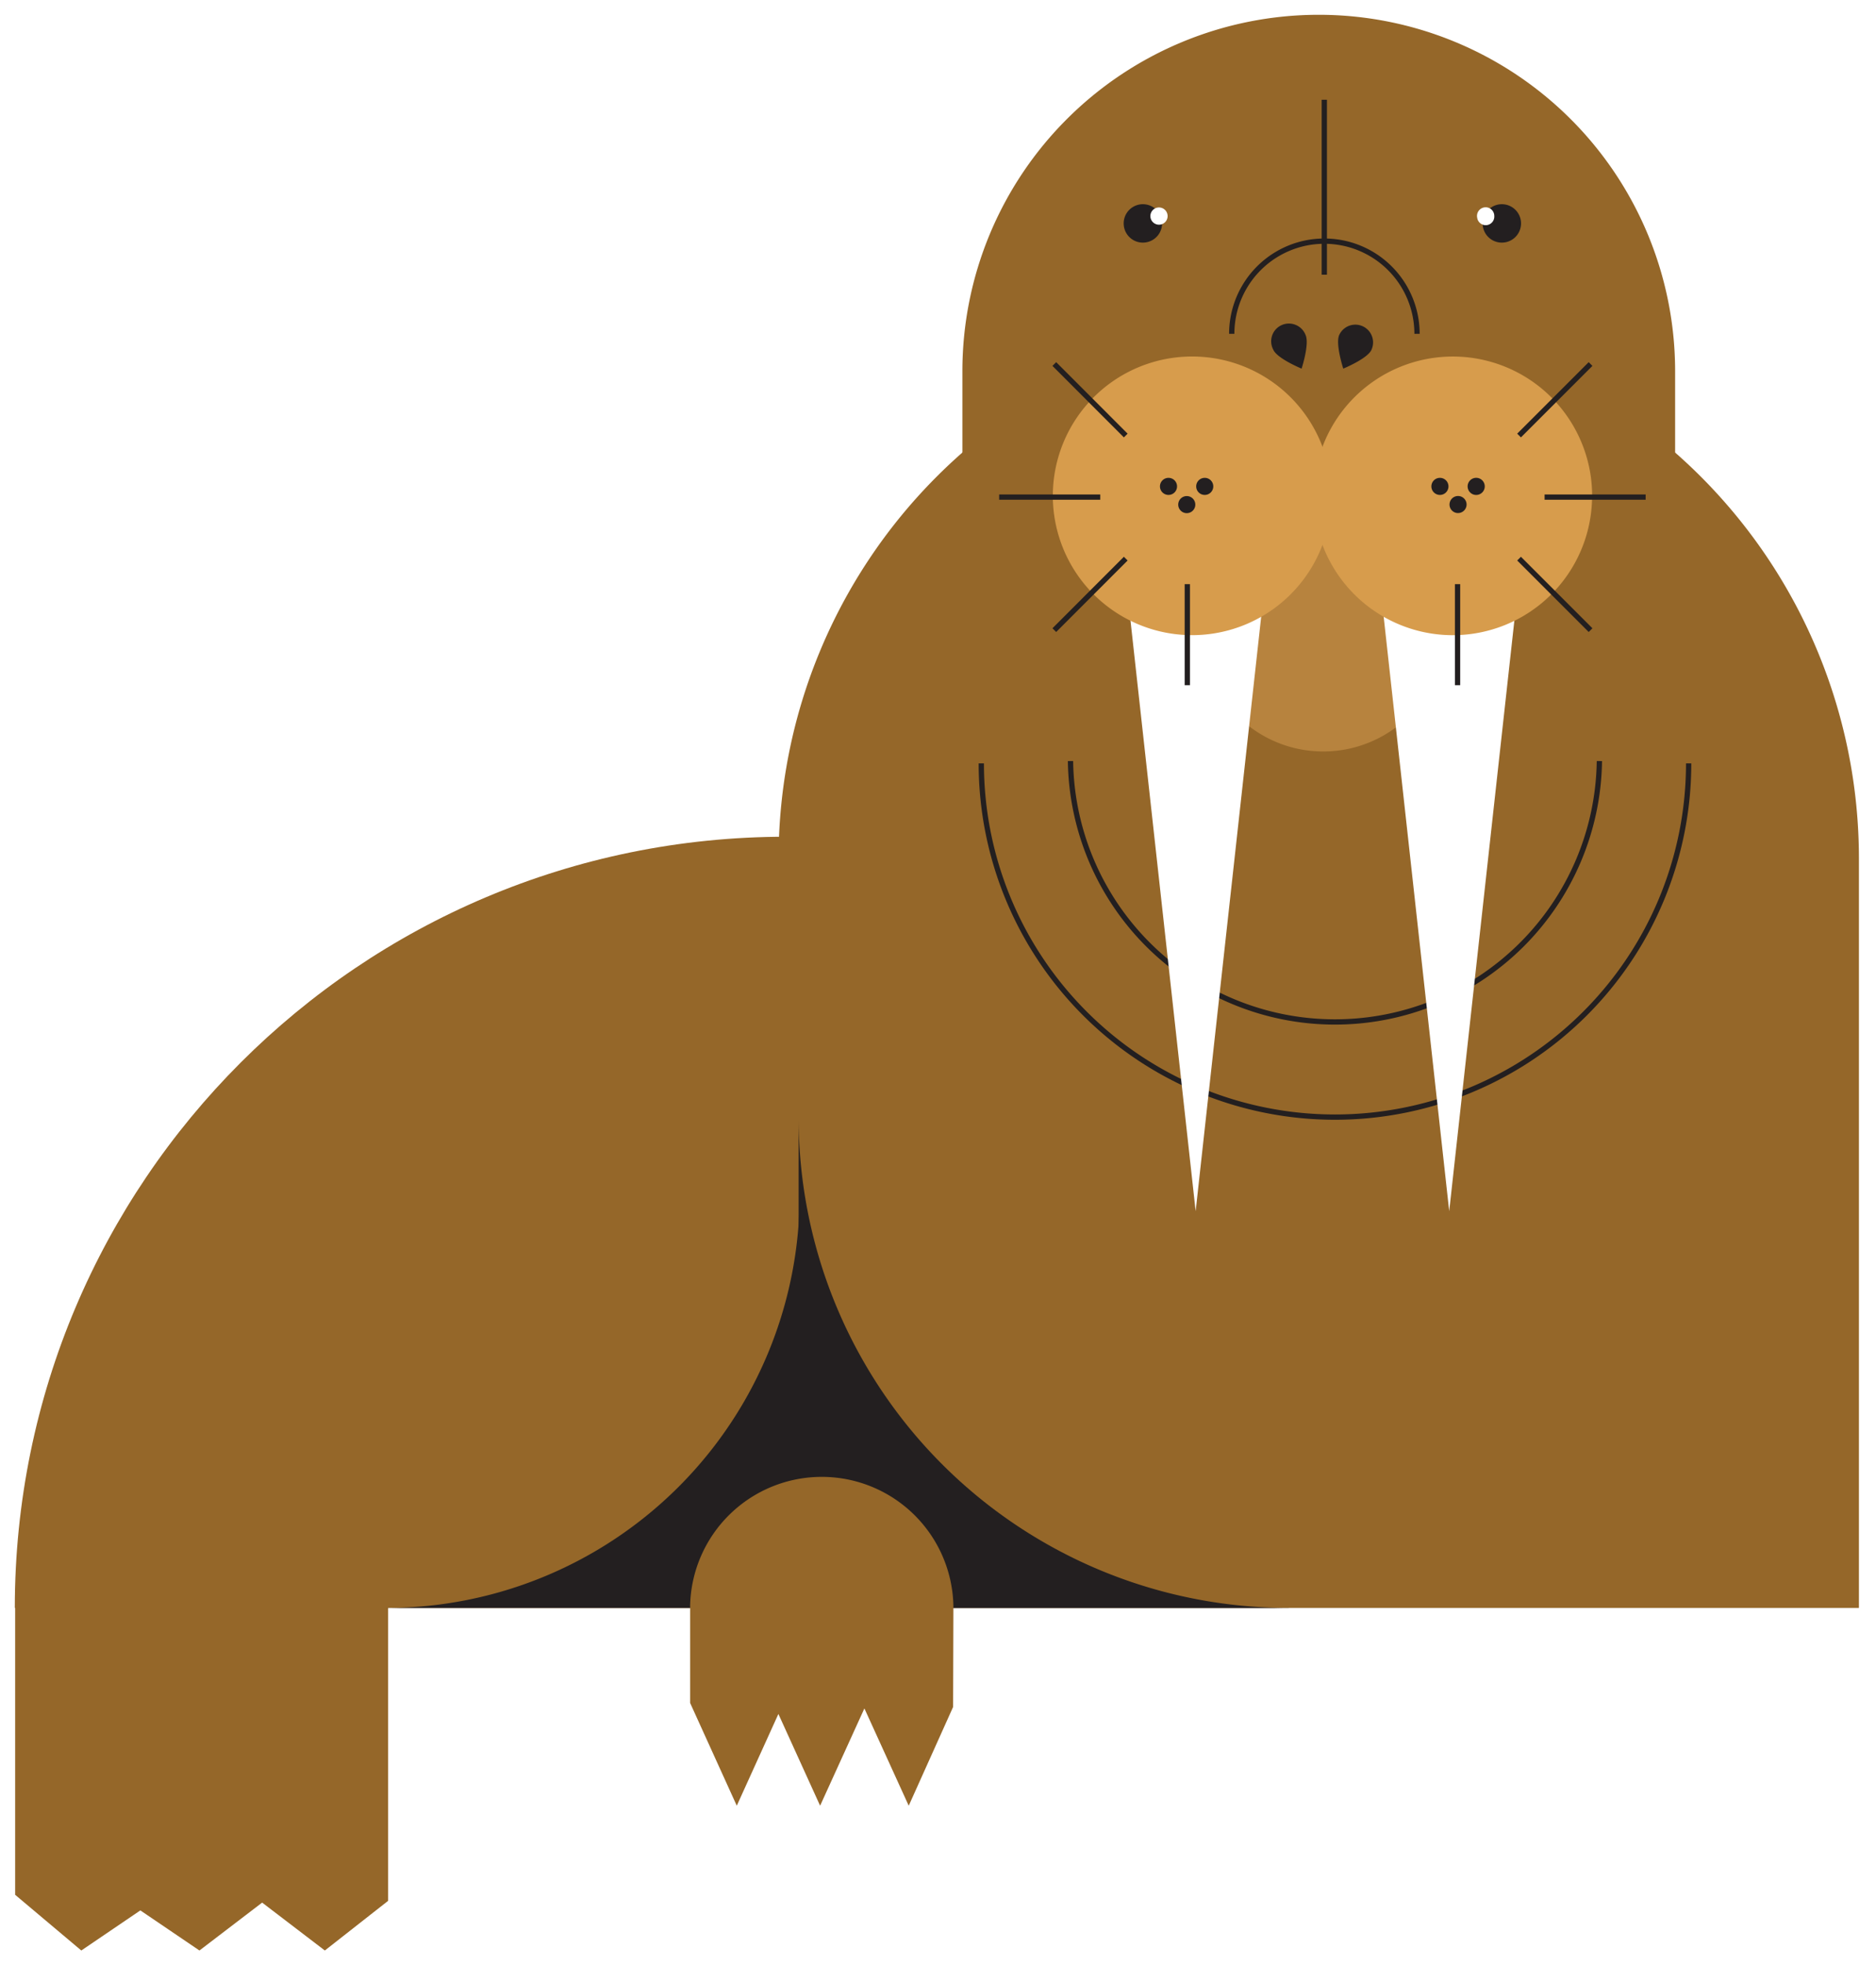 <svg width="380" height="398" fill="none" xmlns="http://www.w3.org/2000/svg">
  <g filter="url(#filter0_d)">
    <path d="M1.07 324.05v58.67L14.47 394l11.96-8.12L38.4 394l12.7-9.7 12.7 9.7 12.82-10.06v-59.89" fill="#956729"/>
    <path d="M157.18 168.45C70.92 168.45 1 238.38 1 324.63h156.18" fill="#956729"/>
    <path d="M374.54 324.63V172.87a109.41 109.41 0 1 0-218.83 0v151.76" fill="#956729"/>
    <path d="M337.31 174.31V74.18a72.18 72.18 0 1 0-144.37 0v100.13" fill="#956729"/>
    <path d="M259.07 324.63a99.29 99.29 0 0 1-99.3-99.29v99.3h99.3z" fill="#231F20"/>
    <path d="M76.24 324.63a83.74 83.74 0 0 0 83.74-83.74v83.74H76.24z" fill="#231F20"/>
    <path d="M214.84 153.12a53.57 53.57 0 0 0 107.13 0M247.5 66.6a18.76 18.76 0 1 1 37.53 0M196.77 153.59a71.64 71.64 0 1 0 143.28 0" stroke="#231F20" stroke-width="1.07"/>
    <path d="M241.41 126.56a24.62 24.62 0 1 0 49.25 0 24.62 24.62 0 0 0-49.25 0z" fill="#B7833E"/>
    <path d="M226.54 120.59l13.65 123.69 13.64-123.7-13.64-.14-13.65.15z" fill="#fff"/>
    <path d="M255.93 69.84a3.59 3.59 0 0 1 4.53-5.04 3.6 3.6 0 0 1 2 2.05c.82 1.8-.81 6.8-.81 6.8s-4.88-2-5.72-3.8z" fill="#231F20"/>
    <path d="M211.26 99.41a28.21 28.21 0 1 0 56.43 0 28.21 28.21 0 0 0-56.43 0z" fill="#D79C4C"/>
    <path d="M238.5 137.76V117.3M220.87 99.67h-20.48M226.03 87.2l-14.47-14.48M226.03 112.13l-14.47 14.48" stroke="#231F20" stroke-width="1.07"/>
    <path d="M232.96 97.5a1.73 1.73 0 1 0 3.46 0 1.73 1.73 0 0 0-3.46 0zM240.3 97.5a1.73 1.73 0 1 0 3.46 0 1.73 1.73 0 0 0-3.46 0zM236.66 101.17a1.73 1.73 0 0 0 3.43.34 1.73 1.73 0 1 0-3.43-.34zM225.61 44.26a3.89 3.89 0 1 0 7.78-.03 3.89 3.89 0 0 0-7.78.03z" fill="#231F20"/>
    <path d="M231.02 42.75a1.74 1.74 0 1 0 3.49.02 1.74 1.74 0 0 0-3.49-.02zM305.2 120.59l-13.65 123.69-13.64-123.7 13.64-.14 13.64.15z" fill="#fff"/>
    <path d="M275.8 69.84a3.59 3.59 0 1 0-6.53-3c-.81 1.81.82 6.81.82 6.81s4.88-2 5.71-3.8z" fill="#231F20"/>
    <path d="M320.5 99.75a28.21 28.21 0 1 0-56.43-.66 28.21 28.21 0 0 0 56.42.66z" fill="#D79C4C"/>
    <path d="M293.24 137.76V117.3M310.87 99.67h20.47M305.7 87.2l14.48-14.48M305.7 112.13l14.48 14.48" stroke="#231F20" stroke-width="1.07"/>
    <path d="M298.75 97.5a1.73 1.73 0 1 1-3.47 0 1.73 1.73 0 0 1 3.47 0zM291.4 97.5a1.73 1.73 0 1 1-3.46 0 1.73 1.73 0 0 1 3.46 0zM295.07 101.17a1.74 1.74 0 0 1-2.07 1.7 1.73 1.73 0 0 1-.61-3.14 1.73 1.73 0 0 1 2.68 1.44zM306.1 44.26a3.89 3.89 0 1 1-7.78-.03 3.89 3.89 0 0 1 7.78.03z" fill="#231F20"/>
    <path d="M300.68 42.75a1.74 1.74 0 0 1-3.46.35 1.75 1.75 0 1 1 3.46-.35z" fill="#fff"/>
    <path d="M266.25 54.63V19.2" stroke="#231F20" stroke-width="1.07"/>
    <path d="M191.12 324.29a26.67 26.67 0 0 0-53.33-.1v19.68l9.45 20.81 8.43-18.58 8.45 18.58 8.97-19.7 8.98 19.7 8.99-20 .06-20.4z" fill="#956729"/>
  </g>
  <defs>
    <filter id="filter0_d" x="0" y="0" width="379.54" height="398" filterUnits="userSpaceOnUse" color-interpolation-filters="sRGB">
      <feFlood flood-opacity="0" result="BackgroundImageFix"/>
      <feColorMatrix in="SourceAlpha" values="0 0 0 0 0 0 0 0 0 0 0 0 0 0 0 0 0 0 127 0"/>
      <feOffset dx="2" dy="1"/>
      <feGaussianBlur stdDeviation="1.5"/>
      <feColorMatrix values="0 0 0 0 0 0 0 0 0 0 0 0 0 0 0 0 0 0 0.31 0"/>
      <feBlend in2="BackgroundImageFix" result="effect1_dropShadow"/>
      <feBlend in="SourceGraphic" in2="effect1_dropShadow" result="shape"/>
    </filter>
  </defs>
</svg>
